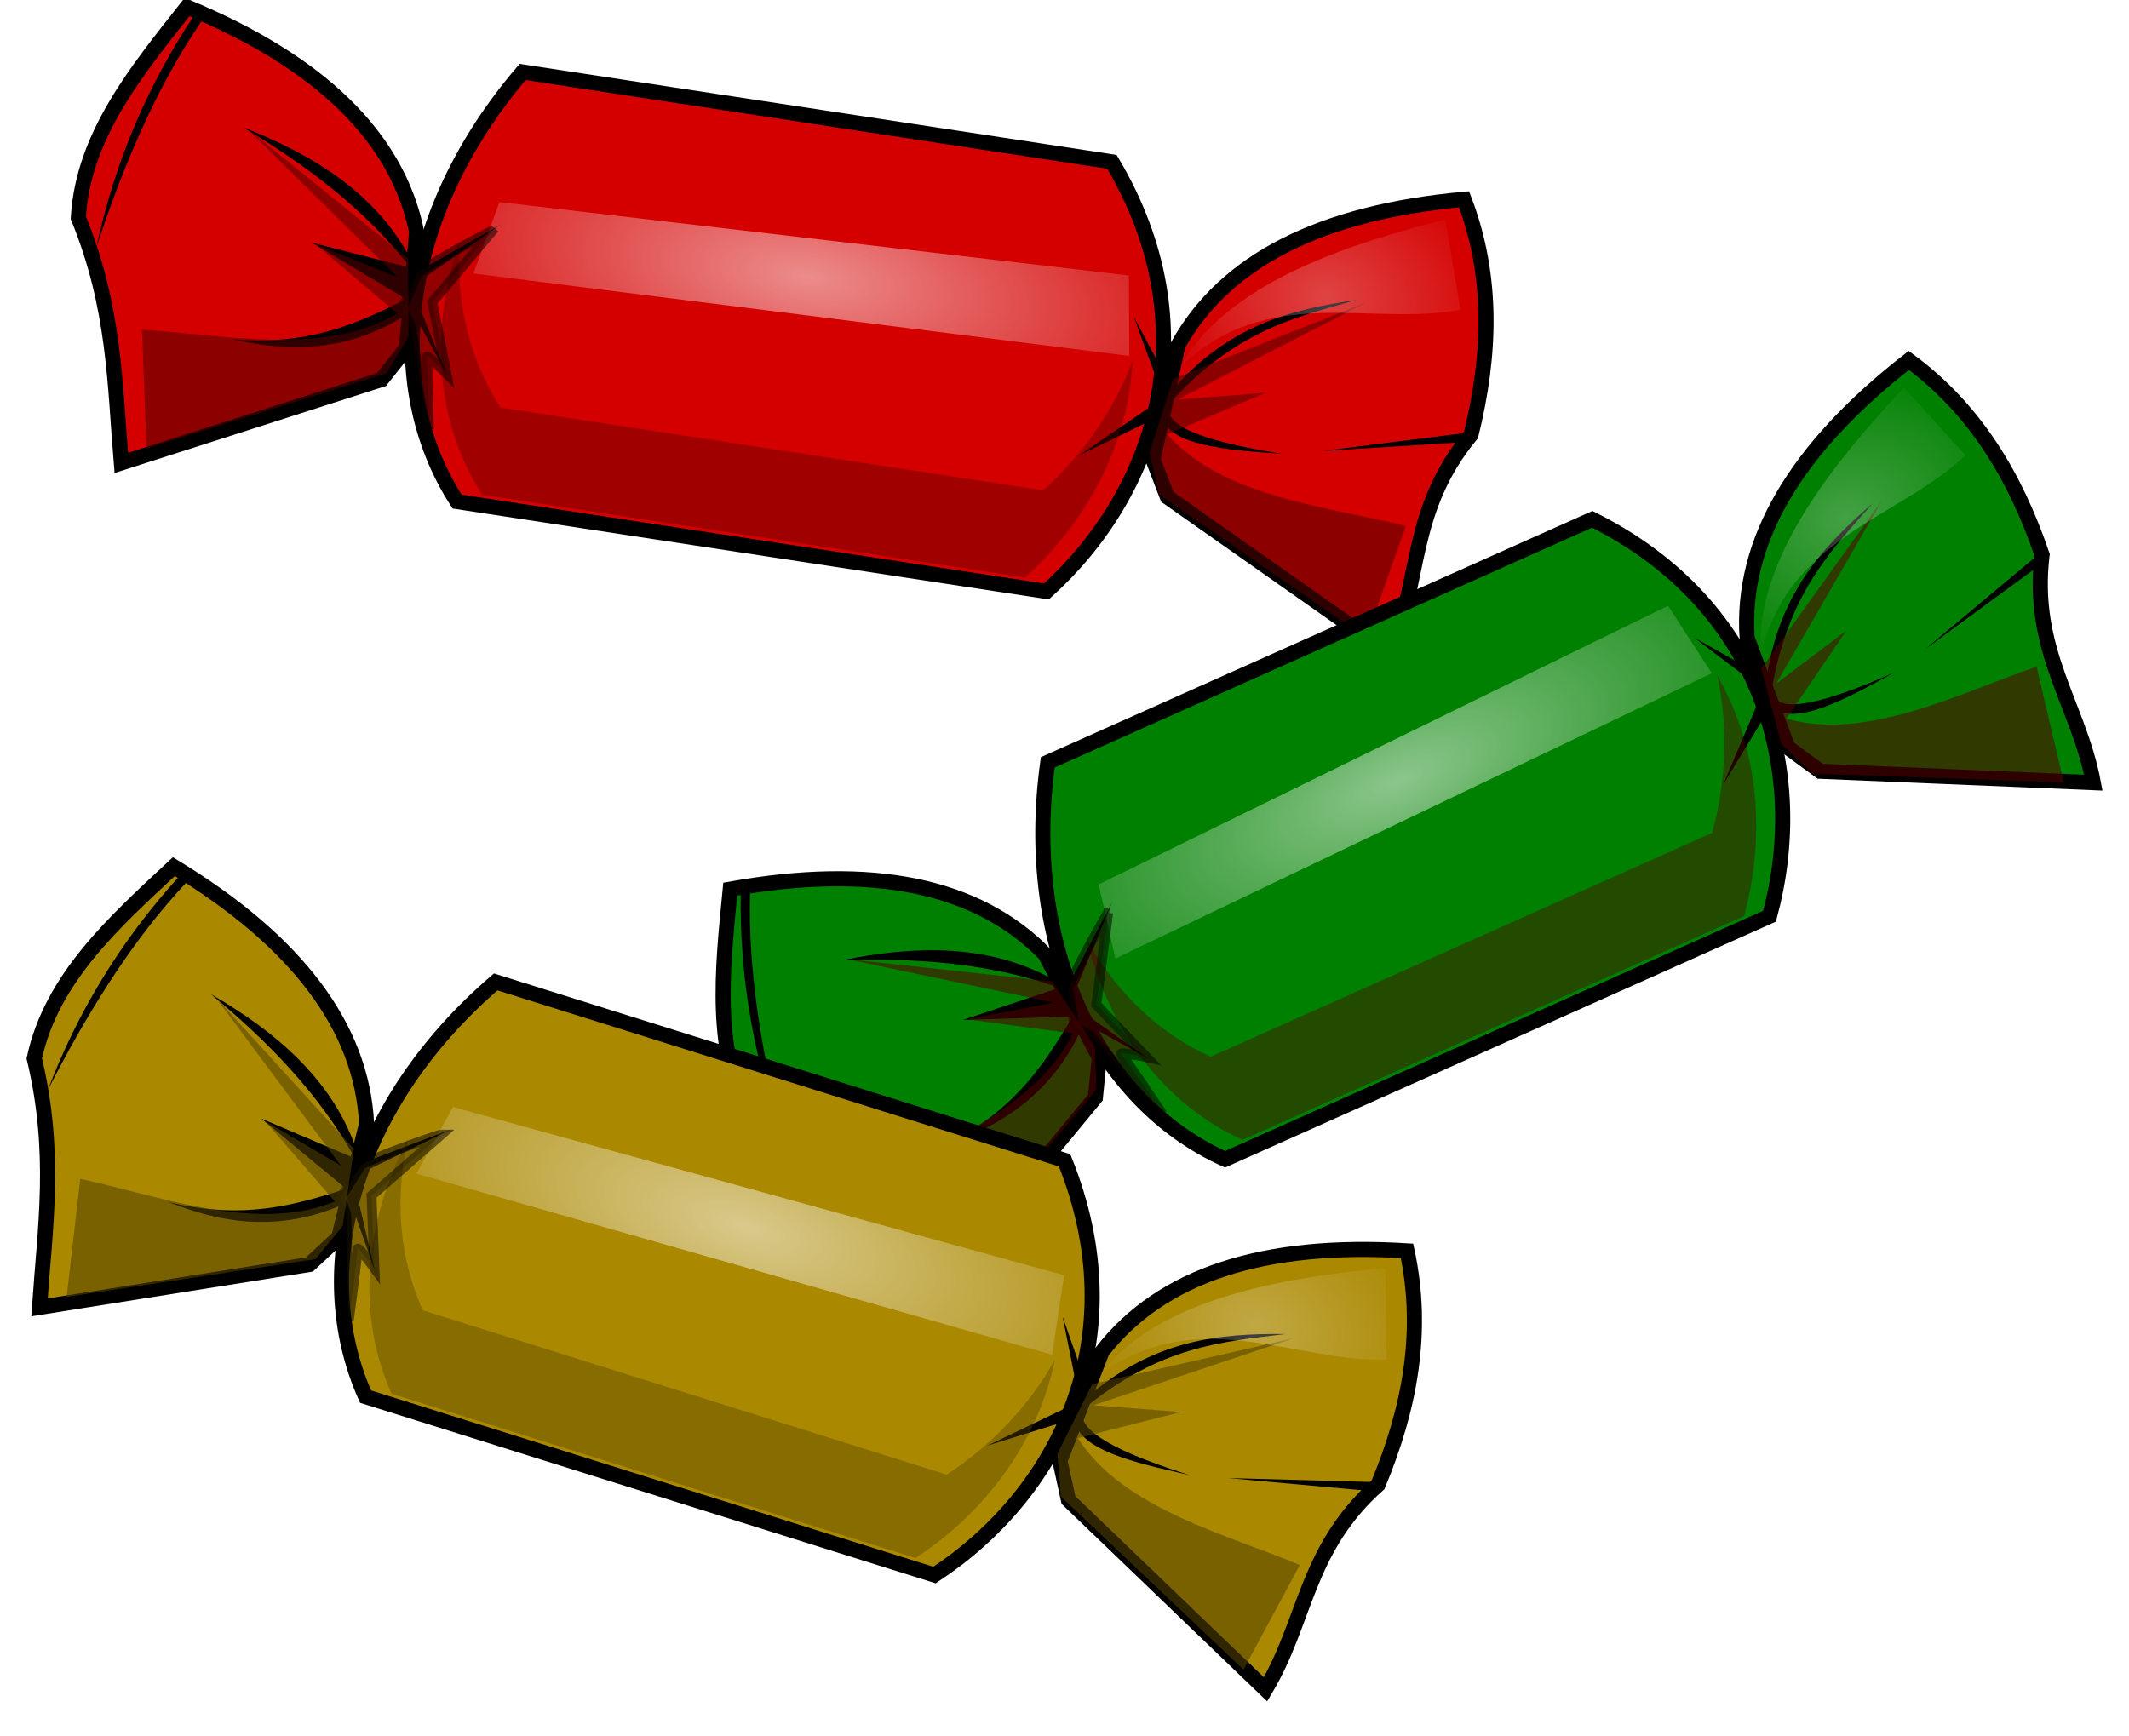 <?xml version="1.0" encoding="UTF-8" standalone="no"?>
<!-- Created with Inkscape (http://www.inkscape.org/) -->

<svg
   xmlns:dc="http://purl.org/dc/elements/1.1/"
   xmlns:cc="http://creativecommons.org/ns#"
   xmlns:rdf="http://www.w3.org/1999/02/22-rdf-syntax-ns#"
   xmlns:svg="http://www.w3.org/2000/svg"
   xmlns="http://www.w3.org/2000/svg"
   xmlns:xlink="http://www.w3.org/1999/xlink"
   xmlns:sodipodi="http://sodipodi.sourceforge.net/DTD/sodipodi-0.dtd"
   xmlns:inkscape="http://www.inkscape.org/namespaces/inkscape"
   width="480.849"
   height="392.098"
   id="svg12057"
   version="1.1"
   inkscape:version="0.48.3.1 r9886"
   sodipodi:docname="caramelos_2.svg"
   inkscape:export-filename="/home/tarrito/Documents/pagina_mirror/comida/caramelos_2.png"
   inkscape:export-xdpi="90"
   inkscape:export-ydpi="90">
  <defs
     id="defs12059">
    <inkscape:perspective
       sodipodi:type="inkscape:persp3d"
       inkscape:vp_x="0 : 526.18109 : 1"
       inkscape:vp_y="0 : 1000 : 0"
       inkscape:vp_z="744.09448 : 526.18109 : 1"
       inkscape:persp3d-origin="372.04724 : 350.78739 : 1"
       id="perspective12065" />
    <inkscape:perspective
       id="perspective12075"
       inkscape:persp3d-origin="0.5 : 0.33333333 : 1"
       inkscape:vp_z="1 : 0.5 : 1"
       inkscape:vp_y="0 : 1000 : 0"
       inkscape:vp_x="0 : 0.5 : 1"
       sodipodi:type="inkscape:persp3d" />
    <inkscape:perspective
       id="perspective12183"
       inkscape:persp3d-origin="0.5 : 0.33333333 : 1"
       inkscape:vp_z="1 : 0.5 : 1"
       inkscape:vp_y="0 : 1000 : 0"
       inkscape:vp_x="0 : 0.5 : 1"
       sodipodi:type="inkscape:persp3d" />
    <filter
       color-interpolation-filters="sRGB"
       inkscape:collect="always"
       id="filter10631"
       x="-0.095"
       width="1.19"
       y="-0.265"
       height="1.53">
      <feGaussianBlur
         inkscape:collect="always"
         stdDeviation="2.78"
         id="feGaussianBlur10633" />
    </filter>
    <radialGradient
       inkscape:collect="always"
       xlink:href="#linearGradient10684"
       id="radialGradient10814"
       gradientUnits="userSpaceOnUse"
       gradientTransform="matrix(1,0,0,0.417,-0.253,188.301)"
       cx="249.76"
       cy="327.957"
       fx="249.76"
       fy="327.957"
       r="49.131" />
    <linearGradient
       inkscape:collect="always"
       id="linearGradient10684">
      <stop
         style="stop-color:#ffffff;stop-opacity:1;"
         offset="0"
         id="stop10686" />
      <stop
         style="stop-color:#ffffff;stop-opacity:0;"
         offset="1"
         id="stop10688" />
    </linearGradient>
    <filter
       color-interpolation-filters="sRGB"
       inkscape:collect="always"
       id="filter10680"
       x="-0.231"
       width="1.463"
       y="-1.578"
       height="4.156">
      <feGaussianBlur
         inkscape:collect="always"
         stdDeviation="6.476"
         id="feGaussianBlur10682" />
    </filter>
    <filter
       color-interpolation-filters="sRGB"
       inkscape:collect="always"
       id="filter10702"
       x="-0.502"
       width="2.004"
       y="-0.189"
       height="1.378">
      <feGaussianBlur
         inkscape:collect="always"
         stdDeviation="1.644"
         id="feGaussianBlur10704" />
    </filter>
    <filter
       color-interpolation-filters="sRGB"
       inkscape:collect="always"
       id="filter10631-7"
       x="-0.095"
       width="1.19"
       y="-0.265"
       height="1.53">
      <feGaussianBlur
         inkscape:collect="always"
         stdDeviation="2.78"
         id="feGaussianBlur10633-1" />
    </filter>
    <filter
       color-interpolation-filters="sRGB"
       inkscape:collect="always"
       id="filter10631-7-5"
       x="-0.095"
       width="1.19"
       y="-0.265"
       height="1.53">
      <feGaussianBlur
         inkscape:collect="always"
         stdDeviation="2.78"
         id="feGaussianBlur10633-1-9" />
    </filter>
    <radialGradient
       inkscape:collect="always"
       xlink:href="#linearGradient10785"
       id="radialGradient10816"
       gradientUnits="userSpaceOnUse"
       gradientTransform="matrix(1,0,0,0.778,0,70.832)"
       cx="301.972"
       cy="319.055"
       fx="301.972"
       fy="319.055"
       r="18.769" />
    <linearGradient
       inkscape:collect="always"
       id="linearGradient10785">
      <stop
         style="stop-color:#ffffff;stop-opacity:1;"
         offset="0"
         id="stop10787" />
      <stop
         style="stop-color:#ffffff;stop-opacity:0;"
         offset="1"
         id="stop10789" />
    </linearGradient>
    <filter
       color-interpolation-filters="sRGB"
       inkscape:collect="always"
       id="filter10781"
       x="-0.185"
       width="1.37"
       y="-0.266"
       height="1.532">
      <feGaussianBlur
         inkscape:collect="always"
         stdDeviation="2.112"
         id="feGaussianBlur10783" />
    </filter>
    <filter
       color-interpolation-filters="sRGB"
       inkscape:collect="always"
       id="filter10631-76"
       x="-0.095"
       width="1.19"
       y="-0.265"
       height="1.53">
      <feGaussianBlur
         inkscape:collect="always"
         stdDeviation="2.78"
         id="feGaussianBlur10633-7" />
    </filter>
    <radialGradient
       inkscape:collect="always"
       xlink:href="#linearGradient10684-6"
       id="radialGradient10814-3"
       gradientUnits="userSpaceOnUse"
       gradientTransform="matrix(1,0,0,0.417,-0.253,188.301)"
       cx="249.76"
       cy="327.957"
       fx="249.76"
       fy="327.957"
       r="49.131" />
    <linearGradient
       inkscape:collect="always"
       id="linearGradient10684-6">
      <stop
         style="stop-color:#ffffff;stop-opacity:1;"
         offset="0"
         id="stop10686-5" />
      <stop
         style="stop-color:#ffffff;stop-opacity:0;"
         offset="1"
         id="stop10688-6" />
    </linearGradient>
    <filter
       color-interpolation-filters="sRGB"
       inkscape:collect="always"
       id="filter10680-3"
       x="-0.231"
       width="1.463"
       y="-1.578"
       height="4.156">
      <feGaussianBlur
         inkscape:collect="always"
         stdDeviation="6.476"
         id="feGaussianBlur10682-9" />
    </filter>
    <filter
       color-interpolation-filters="sRGB"
       inkscape:collect="always"
       id="filter10702-4"
       x="-0.502"
       width="2.004"
       y="-0.189"
       height="1.378">
      <feGaussianBlur
         inkscape:collect="always"
         stdDeviation="1.644"
         id="feGaussianBlur10704-8" />
    </filter>
    <filter
       color-interpolation-filters="sRGB"
       inkscape:collect="always"
       id="filter10631-7-1"
       x="-0.095"
       width="1.19"
       y="-0.265"
       height="1.53">
      <feGaussianBlur
         inkscape:collect="always"
         stdDeviation="2.78"
         id="feGaussianBlur10633-1-2" />
    </filter>
    <filter
       color-interpolation-filters="sRGB"
       inkscape:collect="always"
       id="filter10631-7-5-9"
       x="-0.095"
       width="1.19"
       y="-0.265"
       height="1.53">
      <feGaussianBlur
         inkscape:collect="always"
         stdDeviation="2.78"
         id="feGaussianBlur10633-1-9-3" />
    </filter>
    <radialGradient
       r="18.769"
       fy="319.055"
       fx="301.972"
       cy="319.055"
       cx="301.972"
       gradientTransform="matrix(1,0,0,0.778,0,70.832)"
       gradientUnits="userSpaceOnUse"
       id="radialGradient10870"
       xlink:href="#linearGradient10785-0"
       inkscape:collect="always" />
    <linearGradient
       inkscape:collect="always"
       id="linearGradient10785-0">
      <stop
         style="stop-color:#ffffff;stop-opacity:1;"
         offset="0"
         id="stop10787-8" />
      <stop
         style="stop-color:#ffffff;stop-opacity:0;"
         offset="1"
         id="stop10789-8" />
    </linearGradient>
    <filter
       color-interpolation-filters="sRGB"
       inkscape:collect="always"
       id="filter10781-5"
       x="-0.185"
       width="1.37"
       y="-0.266"
       height="1.532">
      <feGaussianBlur
         inkscape:collect="always"
         stdDeviation="2.112"
         id="feGaussianBlur10783-0" />
    </filter>
    <filter
       color-interpolation-filters="sRGB"
       inkscape:collect="always"
       id="filter10631-76-7"
       x="-0.095"
       width="1.19"
       y="-0.265"
       height="1.53">
      <feGaussianBlur
         inkscape:collect="always"
         stdDeviation="2.78"
         id="feGaussianBlur10633-7-5" />
    </filter>
    <radialGradient
       inkscape:collect="always"
       xlink:href="#linearGradient10684-6-6"
       id="radialGradient10814-3-9"
       gradientUnits="userSpaceOnUse"
       gradientTransform="matrix(1,0,0,0.417,-0.253,188.301)"
       cx="249.76"
       cy="327.957"
       fx="249.76"
       fy="327.957"
       r="49.131" />
    <linearGradient
       inkscape:collect="always"
       id="linearGradient10684-6-6">
      <stop
         style="stop-color:#ffffff;stop-opacity:1;"
         offset="0"
         id="stop10686-5-2" />
      <stop
         style="stop-color:#ffffff;stop-opacity:0;"
         offset="1"
         id="stop10688-6-1" />
    </linearGradient>
    <filter
       color-interpolation-filters="sRGB"
       inkscape:collect="always"
       id="filter10680-3-7"
       x="-0.231"
       width="1.463"
       y="-1.578"
       height="4.156">
      <feGaussianBlur
         inkscape:collect="always"
         stdDeviation="6.476"
         id="feGaussianBlur10682-9-8" />
    </filter>
    <filter
       color-interpolation-filters="sRGB"
       inkscape:collect="always"
       id="filter10702-4-5"
       x="-0.502"
       width="2.004"
       y="-0.189"
       height="1.378">
      <feGaussianBlur
         inkscape:collect="always"
         stdDeviation="1.644"
         id="feGaussianBlur10704-8-7" />
    </filter>
    <filter
       color-interpolation-filters="sRGB"
       inkscape:collect="always"
       id="filter10631-7-1-4"
       x="-0.095"
       width="1.19"
       y="-0.265"
       height="1.53">
      <feGaussianBlur
         inkscape:collect="always"
         stdDeviation="2.78"
         id="feGaussianBlur10633-1-2-1" />
    </filter>
    <filter
       color-interpolation-filters="sRGB"
       inkscape:collect="always"
       id="filter10631-7-5-9-8"
       x="-0.095"
       width="1.19"
       y="-0.265"
       height="1.53">
      <feGaussianBlur
         inkscape:collect="always"
         stdDeviation="2.78"
         id="feGaussianBlur10633-1-9-3-5" />
    </filter>
    <radialGradient
       r="18.769"
       fy="319.055"
       fx="301.972"
       cy="319.055"
       cx="301.972"
       gradientTransform="matrix(1,0,0,0.778,0,70.832)"
       gradientUnits="userSpaceOnUse"
       id="radialGradient11042"
       xlink:href="#linearGradient10785-0-7"
       inkscape:collect="always" />
    <linearGradient
       inkscape:collect="always"
       id="linearGradient10785-0-7">
      <stop
         style="stop-color:#ffffff;stop-opacity:1;"
         offset="0"
         id="stop10787-8-5" />
      <stop
         style="stop-color:#ffffff;stop-opacity:0;"
         offset="1"
         id="stop10789-8-3" />
    </linearGradient>
    <filter
       color-interpolation-filters="sRGB"
       inkscape:collect="always"
       id="filter10781-5-8"
       x="-0.185"
       width="1.37"
       y="-0.266"
       height="1.532">
      <feGaussianBlur
         inkscape:collect="always"
         stdDeviation="2.112"
         id="feGaussianBlur10783-0-8" />
    </filter>
    <radialGradient
       inkscape:collect="always"
       xlink:href="#linearGradient10684"
       id="radialGradient12617"
       gradientUnits="userSpaceOnUse"
       gradientTransform="matrix(1,0,0,0.417,-0.253,188.301)"
       cx="249.76"
       cy="327.957"
       fx="249.76"
       fy="327.957"
       r="49.131" />
    <radialGradient
       inkscape:collect="always"
       xlink:href="#linearGradient10785"
       id="radialGradient12619"
       gradientUnits="userSpaceOnUse"
       gradientTransform="matrix(1,0,0,0.778,0,70.832)"
       cx="301.972"
       cy="319.055"
       fx="301.972"
       fy="319.055"
       r="18.769" />
    <radialGradient
       inkscape:collect="always"
       xlink:href="#linearGradient10684"
       id="radialGradient12683"
       gradientUnits="userSpaceOnUse"
       gradientTransform="matrix(1,0,0,0.417,-0.253,188.301)"
       cx="249.76"
       cy="327.957"
       fx="249.76"
       fy="327.957"
       r="49.131" />
    <radialGradient
       inkscape:collect="always"
       xlink:href="#linearGradient10785"
       id="radialGradient12685"
       gradientUnits="userSpaceOnUse"
       gradientTransform="matrix(1,0,0,0.778,0,70.832)"
       cx="301.972"
       cy="319.055"
       fx="301.972"
       fy="319.055"
       r="18.769" />
    <radialGradient
       inkscape:collect="always"
       xlink:href="#linearGradient10684-6"
       id="radialGradient12687"
       gradientUnits="userSpaceOnUse"
       gradientTransform="matrix(1,0,0,0.417,-0.253,188.301)"
       cx="249.76"
       cy="327.957"
       fx="249.76"
       fy="327.957"
       r="49.131" />
    <radialGradient
       inkscape:collect="always"
       xlink:href="#linearGradient10785-0"
       id="radialGradient12689"
       gradientUnits="userSpaceOnUse"
       gradientTransform="matrix(1,0,0,0.778,0,70.832)"
       cx="301.972"
       cy="319.055"
       fx="301.972"
       fy="319.055"
       r="18.769" />
    <radialGradient
       inkscape:collect="always"
       xlink:href="#linearGradient10684-6-6"
       id="radialGradient12691"
       gradientUnits="userSpaceOnUse"
       gradientTransform="matrix(1,0,0,0.417,-0.253,188.301)"
       cx="249.76"
       cy="327.957"
       fx="249.76"
       fy="327.957"
       r="49.131" />
    <radialGradient
       inkscape:collect="always"
       xlink:href="#linearGradient10785-0-7"
       id="radialGradient12693"
       gradientUnits="userSpaceOnUse"
       gradientTransform="matrix(1,0,0,0.778,0,70.832)"
       cx="301.972"
       cy="319.055"
       fx="301.972"
       fy="319.055"
       r="18.769" />
  </defs>
  <sodipodi:namedview
     id="base"
     pagecolor="#ffffff"
     bordercolor="#666666"
     borderopacity="1.0"
     inkscape:pageopacity="0.0"
     inkscape:pageshadow="2"
     inkscape:zoom="0.35"
     inkscape:cx="198.99597"
     inkscape:cy="-29.125256"
     inkscape:document-units="px"
     inkscape:current-layer="layer1"
     showgrid="false"
     inkscape:window-width="1264"
     inkscape:window-height="715"
     inkscape:window-x="0"
     inkscape:window-y="48"
     inkscape:window-maximized="1" />
  <g
     inkscape:label="Capa 1"
     inkscape:groupmode="layer"
     id="layer1"
     transform="translate(-151.004,-111.139)">
    <g
       id="g12621">
      <g
         transform="matrix(2.196,0.335,-0.335,2.196,-105.726,-623.758)"
         id="g10793">
        <g
           id="g3753"
           transform="translate(-1.429,-211.429)">
          <path
             sodipodi:nodetypes="ccccc"
             id="rect2830"
             d="m 219.203,520.264 60.609,0 c 12.491,15.212 9.467,32.624 0,44.194 l -60.609,0 c -9.474,-10.691 -10.019,-28.096 0,-44.194 z"
             style="color:#000000;fill:#d40000;stroke:#000000;stroke-width:1.535;stroke-miterlimit:4;marker:none;visibility:visible;display:inline;overflow:visible;enable-background:accumulate" />
          <path
             sodipodi:nodetypes="ccccccc"
             id="path3605"
             d="m 210.996,537.942 c -3.427,-9.23 -12.314,-15.56 -26.517,-19.067 -4.155,7.301 -8.462,14.571 -7.702,22.855 5.076,8.474 6.202,16.157 8.081,23.991 l 24.875,-12.374 2.02,-3.536 -0.758,-11.869 z"
             style="color:#000000;fill:#d40000;fill-opacity:1;fill-rule:nonzero;stroke:#000000;stroke-width:1.535;stroke-linecap:butt;stroke-linejoin:miter;stroke-miterlimit:4;stroke-opacity:1;stroke-dasharray:none;stroke-dashoffset:0;marker:none;visibility:visible;display:inline;overflow:visible;enable-background:accumulate" />
          <path
             sodipodi:nodetypes="cccccccc"
             id="path3607"
             d="m 210.427,540.278 c -4.409,-5.62 -10.986,-8.487 -18.498,-10.165 6.98,2.848 13.532,6.359 19.003,11.554 l -10.291,-1.01 10.354,4.23 c -4.473,3.12 -8.992,6.205 -16.92,6.692 3.345,0.185 10.777,0.733 17.488,-5.43 l -1.136,-5.872 z"
             style="fill:#000000;stroke:none" />
          <path
             sodipodi:nodetypes="cccc"
             id="path3609"
             d="m 185.363,519.507 c -3.869,8.292 -5.81,16.583 -6.313,24.875 1.422,-8.373 3.569,-17.068 7.197,-24.496 l -0.884,-0.379 z"
             style="color:#000000;fill:#000000;fill-opacity:1;fill-rule:nonzero;stroke:none;stroke-width:1px;marker:none;visibility:visible;display:inline;overflow:visible;enable-background:accumulate" />
          <path
             sodipodi:nodetypes="ccccccc"
             id="path3605-9"
             d="m 289.26,537.697 c 3.427,-9.23 12.314,-15.56 26.517,-19.067 4.155,7.301 5.069,15.285 4.31,23.569 -5.076,8.474 -2.809,15.443 -4.688,23.277 l -24.875,-12.374 -2.02,-3.536 0.758,-11.869 z"
             style="color:#000000;fill:#d40000;fill-opacity:1;fill-rule:nonzero;stroke:#000000;stroke-width:1.535;stroke-linecap:butt;stroke-linejoin:miter;stroke-miterlimit:4;stroke-opacity:1;stroke-dasharray:none;stroke-dashoffset:0;marker:none;visibility:visible;display:inline;overflow:visible;enable-background:accumulate" />
          <path
             id="path3654"
             d="m 319.821,542.005 -14.464,4.107 14.018,-3.036 0.446,-1.071 z"
             style="color:#000000;fill:#000000;fill-opacity:1;fill-rule:nonzero;stroke:none;stroke-width:1px;marker:none;visibility:visible;display:inline;overflow:visible;enable-background:accumulate" />
          <path
             sodipodi:nodetypes="cccc"
             id="path3693"
             d="m 289.196,543.969 c 0.031,1.689 2.744,3.002 12.232,3.036 -5.768,0.489 -11.426,0.897 -12.768,-1.875 l 0.536,-1.161 z"
             style="color:#000000;fill:#000000;fill-opacity:1;fill-rule:nonzero;stroke:none;stroke-width:1px;marker:none;visibility:visible;display:inline;overflow:visible;enable-background:accumulate" />
          <path
             sodipodi:nodetypes="cccc"
             id="path3703"
             d="m 289.107,542.719 c 4.768,-7.806 11.001,-10.38 17.411,-12.321 -5.874,2.682 -11.767,4.896 -17.411,13.571 l 0,-1.25 z"
             style="color:#000000;fill:#000000;fill-opacity:1;fill-rule:nonzero;stroke:none;stroke-width:1px;marker:none;visibility:visible;display:inline;overflow:visible;enable-background:accumulate" />
          <path
             id="path3713"
             d="m 288.75,541.38 -4.375,-5.893 3.571,6.518 0.804,-0.625 z"
             style="color:#000000;fill:#000000;fill-opacity:1;fill-rule:nonzero;stroke:none;stroke-width:1px;marker:none;visibility:visible;display:inline;overflow:visible;enable-background:accumulate" />
          <path
             id="path3723"
             d="m 287.589,544.148 -6.607,6.161 6.964,-4.821 -0.357,-1.339 z"
             style="color:#000000;fill:#000000;fill-opacity:1;fill-rule:nonzero;stroke:none;stroke-width:1px;marker:none;visibility:visible;display:inline;overflow:visible;enable-background:accumulate" />
          <path
             id="path3733"
             d="m 211.696,545.844 4.554,6.071 -4.018,-6.786 -0.536,0.714 z"
             style="color:#000000;fill:#000000;fill-opacity:1;fill-rule:nonzero;stroke:none;stroke-width:1px;marker:none;visibility:visible;display:inline;overflow:visible;enable-background:accumulate" />
          <path
             id="path3743"
             d="m 211.875,542.987 7.589,-7.143 -7.589,5.982 0,1.161 z"
             style="color:#000000;fill:#000000;fill-opacity:1;fill-rule:nonzero;stroke:none;stroke-width:1px;marker:none;visibility:visible;display:inline;overflow:visible;enable-background:accumulate" />
        </g>
        <path
           style="opacity:0.644;color:#000000;fill:#550000;stroke:none;stroke-width:1.535;marker:none;visibility:visible;display:inline;overflow:visible;filter:url(#filter10631);enable-background:accumulate"
           d="m 214.044,326.764 c -1.744,9.659 0.456,18.753 6.161,25.191 l 55.822,0 c 5.247,-6.412 8.354,-14.769 7.485,-23.463 -1.108,5.327 -3.61,10.285 -6.996,14.423 l -55.822,0 c -3.878,-4.376 -6.152,-9.981 -6.65,-16.151 z"
           id="rect2830-5" />
        <path
           style="opacity:0.74;fill:url(#radialGradient12683);fill-opacity:1;stroke:none;filter:url(#filter10680)"
           d="m 217.435,322.274 64.397,-2.273 1.263,8.081 -67.175,1.768 1.515,-7.576 z"
           id="path10666" />
        <path
           style="opacity:0.717;fill:#550000;stroke:#000000;stroke-width:1px;stroke-linecap:butt;stroke-linejoin:miter;stroke-opacity:1;filter:url(#filter10702)"
           d="m 217.143,325.309 -4.911,8.036 2.5,6.964 c 0,0 -2.411,-1.786 -2.232,-1.339 0.179,0.446 1.339,7.232 1.339,7.232 l -3.482,-10.268 -1.071,-1.429 c 0,0 0.893,-3.304 0.982,-3.75 0.089,-0.446 6.786,-5.536 6.875,-5.446 z"
           id="path10692" />
        <path
           style="opacity:0.744;color:#000000;fill:#550000;fill-opacity:1;fill-rule:nonzero;stroke:none;stroke-width:1.535;marker:none;visibility:visible;display:inline;overflow:visible;filter:url(#filter10631-7);enable-background:accumulate"
           d="m 209.102,329.346 -18.183,-10.607 17.425,12.627 -8.713,-2.02 9.218,5.682 c -6.567,5.521 -17.543,4.798 -25.38,5.556 l 2.273,11.869 22.981,-11.238 1.641,-4.041 -1.263,-7.829 z"
           id="path10706"
           sodipodi:nodetypes="cccccccccc" />
        <path
           style="opacity:0.744;color:#000000;fill:#550000;fill-opacity:1;fill-rule:nonzero;stroke:none;stroke-width:1.535;marker:none;visibility:visible;display:inline;overflow:visible;filter:url(#filter10631-7-5);enable-background:accumulate"
           d="m 312.899,347.898 -18.183,-10.607 17.425,12.627 -8.713,-2.02 9.218,5.682 c -6.567,5.521 -17.543,4.798 -25.38,5.556 l 2.273,11.869 22.981,-11.238 1.641,-4.041 -1.263,-7.829 z"
           id="path10706-7"
           sodipodi:nodetypes="cccccccccc"
           transform="matrix(-1,0,0,1,600.776,-18.196)" />
        <path
           style="opacity:0.513;fill:url(#radialGradient12685);fill-opacity:1;stroke:none;filter:url(#filter10781)"
           d="m 312.768,309.521 2.904,8.839 c -8.797,3.121 -19.924,0.171 -27.4,10.228 3.211,-8.536 12.93,-14.208 24.496,-19.067 z"
           id="path10763"
           sodipodi:nodetypes="cccc" />
      </g>
      <g
         transform="matrix(2.029,-0.906,0.906,2.029,-334.019,-145.96)"
         id="g10793-9">
        <g
           id="g3753-6"
           transform="translate(-1.429,-211.429)">
          <path
             sodipodi:nodetypes="ccccc"
             id="rect2830-3"
             d="m 219.203,520.264 60.609,0 c 12.491,15.212 9.467,32.624 0,44.194 l -60.609,0 c -9.474,-10.691 -10.019,-28.096 0,-44.194 z"
             style="color:#000000;fill:#008000;stroke:#000000;stroke-width:1.535;stroke-miterlimit:4;marker:none;visibility:visible;display:inline;overflow:visible;enable-background:accumulate" />
          <path
             sodipodi:nodetypes="ccccccc"
             id="path3605-85"
             d="m 210.996,537.942 c -3.427,-9.23 -12.314,-15.56 -26.517,-19.067 -4.155,7.301 -8.462,14.571 -7.702,22.855 5.076,8.474 6.202,16.157 8.081,23.991 l 24.875,-12.374 2.02,-3.536 -0.758,-11.869 z"
             style="color:#000000;fill:#008000;fill-opacity:1;fill-rule:nonzero;stroke:#000000;stroke-width:1.535;stroke-linecap:butt;stroke-linejoin:miter;stroke-miterlimit:4;stroke-opacity:1;stroke-dasharray:none;stroke-dashoffset:0;marker:none;visibility:visible;display:inline;overflow:visible;enable-background:accumulate" />
          <path
             sodipodi:nodetypes="cccccccc"
             id="path3607-6"
             d="m 210.427,540.278 c -4.409,-5.62 -10.986,-8.487 -18.498,-10.165 6.98,2.848 13.532,6.359 19.003,11.554 l -10.291,-1.01 10.354,4.23 c -4.473,3.12 -8.992,6.205 -16.92,6.692 3.345,0.185 10.777,0.733 17.488,-5.43 l -1.136,-5.872 z"
             style="fill:#000000;stroke:none" />
          <path
             sodipodi:nodetypes="cccc"
             id="path3609-1"
             d="m 185.363,519.507 c -3.869,8.292 -5.81,16.583 -6.313,24.875 1.422,-8.373 3.569,-17.068 7.197,-24.496 l -0.884,-0.379 z"
             style="color:#000000;fill:#000000;fill-opacity:1;fill-rule:nonzero;stroke:none;stroke-width:1px;marker:none;visibility:visible;display:inline;overflow:visible;enable-background:accumulate" />
          <path
             sodipodi:nodetypes="ccccccc"
             id="path3605-9-1"
             d="m 289.26,537.697 c 3.427,-9.23 12.314,-15.56 26.517,-19.067 4.155,7.301 5.069,15.285 4.31,23.569 -5.076,8.474 -2.809,15.443 -4.688,23.277 l -24.875,-12.374 -2.02,-3.536 0.758,-11.869 z"
             style="color:#000000;fill:#008000;fill-opacity:1;fill-rule:nonzero;stroke:#000000;stroke-width:1.535;stroke-linecap:butt;stroke-linejoin:miter;stroke-miterlimit:4;stroke-opacity:1;stroke-dasharray:none;stroke-dashoffset:0;marker:none;visibility:visible;display:inline;overflow:visible;enable-background:accumulate" />
          <path
             id="path3654-5"
             d="m 319.821,542.005 -14.464,4.107 14.018,-3.036 0.446,-1.071 z"
             style="color:#000000;fill:#000000;fill-opacity:1;fill-rule:nonzero;stroke:none;stroke-width:1px;marker:none;visibility:visible;display:inline;overflow:visible;enable-background:accumulate" />
          <path
             sodipodi:nodetypes="cccc"
             id="path3693-9"
             d="m 289.196,543.969 c 0.031,1.689 2.744,3.002 12.232,3.036 -5.768,0.489 -11.426,0.897 -12.768,-1.875 l 0.536,-1.161 z"
             style="color:#000000;fill:#000000;fill-opacity:1;fill-rule:nonzero;stroke:none;stroke-width:1px;marker:none;visibility:visible;display:inline;overflow:visible;enable-background:accumulate" />
          <path
             sodipodi:nodetypes="cccc"
             id="path3703-8"
             d="m 289.107,542.719 c 4.768,-7.806 11.001,-10.38 17.411,-12.321 -5.874,2.682 -11.767,4.896 -17.411,13.571 l 0,-1.25 z"
             style="color:#000000;fill:#000000;fill-opacity:1;fill-rule:nonzero;stroke:none;stroke-width:1px;marker:none;visibility:visible;display:inline;overflow:visible;enable-background:accumulate" />
          <path
             id="path3713-4"
             d="m 288.75,541.38 -4.375,-5.893 3.571,6.518 0.804,-0.625 z"
             style="color:#000000;fill:#000000;fill-opacity:1;fill-rule:nonzero;stroke:none;stroke-width:1px;marker:none;visibility:visible;display:inline;overflow:visible;enable-background:accumulate" />
          <path
             id="path3723-8"
             d="m 287.589,544.148 -6.607,6.161 6.964,-4.821 -0.357,-1.339 z"
             style="color:#000000;fill:#000000;fill-opacity:1;fill-rule:nonzero;stroke:none;stroke-width:1px;marker:none;visibility:visible;display:inline;overflow:visible;enable-background:accumulate" />
          <path
             id="path3733-10"
             d="m 211.696,545.844 4.554,6.071 -4.018,-6.786 -0.536,0.714 z"
             style="color:#000000;fill:#000000;fill-opacity:1;fill-rule:nonzero;stroke:none;stroke-width:1px;marker:none;visibility:visible;display:inline;overflow:visible;enable-background:accumulate" />
          <path
             id="path3743-3"
             d="m 211.875,542.987 7.589,-7.143 -7.589,5.982 0,1.161 z"
             style="color:#000000;fill:#000000;fill-opacity:1;fill-rule:nonzero;stroke:none;stroke-width:1px;marker:none;visibility:visible;display:inline;overflow:visible;enable-background:accumulate" />
        </g>
        <path
           style="opacity:0.644;color:#000000;fill:#550000;stroke:none;stroke-width:1.535;marker:none;visibility:visible;display:inline;overflow:visible;filter:url(#filter10631-76);enable-background:accumulate"
           d="m 214.044,326.764 c -1.744,9.659 0.456,18.753 6.161,25.191 l 55.822,0 c 5.247,-6.412 8.354,-14.769 7.485,-23.463 -1.108,5.327 -3.61,10.285 -6.996,14.423 l -55.822,0 c -3.878,-4.376 -6.152,-9.981 -6.65,-16.151 z"
           id="rect2830-5-0" />
        <path
           style="opacity:0.74;fill:url(#radialGradient12687);fill-opacity:1;stroke:none;filter:url(#filter10680-3)"
           d="m 217.435,322.274 64.397,-2.273 1.263,8.081 -67.175,1.768 1.515,-7.576 z"
           id="path10666-4" />
        <path
           style="opacity:0.717;fill:#550000;stroke:#000000;stroke-width:1px;stroke-linecap:butt;stroke-linejoin:miter;stroke-opacity:1;filter:url(#filter10702-4)"
           d="m 217.143,325.309 -4.911,8.036 2.5,6.964 c 0,0 -2.411,-1.786 -2.232,-1.339 0.179,0.446 1.339,7.232 1.339,7.232 l -3.482,-10.268 -1.071,-1.429 c 0,0 0.893,-3.304 0.982,-3.75 0.089,-0.446 6.786,-5.536 6.875,-5.446 z"
           id="path10692-4" />
        <path
           style="opacity:0.744;color:#000000;fill:#550000;fill-opacity:1;fill-rule:nonzero;stroke:none;stroke-width:1.535;marker:none;visibility:visible;display:inline;overflow:visible;filter:url(#filter10631-7-1);enable-background:accumulate"
           d="m 209.102,329.346 -18.183,-10.607 17.425,12.627 -8.713,-2.02 9.218,5.682 c -6.567,5.521 -17.543,4.798 -25.38,5.556 l 2.273,11.869 22.981,-11.238 1.641,-4.041 -1.263,-7.829 z"
           id="path10706-4"
           sodipodi:nodetypes="cccccccccc" />
        <path
           style="opacity:0.744;color:#000000;fill:#550000;fill-opacity:1;fill-rule:nonzero;stroke:none;stroke-width:1.535;marker:none;visibility:visible;display:inline;overflow:visible;filter:url(#filter10631-7-5-9);enable-background:accumulate"
           d="m 312.899,347.898 -18.183,-10.607 17.425,12.627 -8.713,-2.02 9.218,5.682 c -6.567,5.521 -17.543,4.798 -25.38,5.556 l 2.273,11.869 22.981,-11.238 1.641,-4.041 -1.263,-7.829 z"
           id="path10706-7-4"
           sodipodi:nodetypes="cccccccccc"
           transform="matrix(-1,0,0,1,600.776,-18.196)" />
        <path
           style="opacity:0.513;fill:url(#radialGradient12689);fill-opacity:1;stroke:none;filter:url(#filter10781-5)"
           d="m 312.768,309.521 2.904,8.839 c -8.797,3.121 -19.924,0.171 -27.4,10.228 3.211,-8.536 12.93,-14.208 24.496,-19.067 z"
           id="path10763-7"
           sodipodi:nodetypes="cccc" />
      </g>
      <g
         transform="matrix(2.12,0.665,-0.665,2.12,6.655,-466.59)"
         id="g10793-9-3">
        <g
           id="g3753-6-1"
           transform="translate(-1.429,-211.429)">
          <path
             sodipodi:nodetypes="ccccc"
             id="rect2830-3-8"
             d="m 219.203,520.264 60.609,0 c 12.491,15.212 9.467,32.624 0,44.194 l -60.609,0 c -9.474,-10.691 -10.019,-28.096 0,-44.194 z"
             style="color:#000000;fill:#aa8800;stroke:#000000;stroke-width:1.535;stroke-miterlimit:4;marker:none;visibility:visible;display:inline;overflow:visible;enable-background:accumulate" />
          <path
             sodipodi:nodetypes="ccccccc"
             id="path3605-85-9"
             d="m 210.996,537.942 c -3.427,-9.23 -12.314,-15.56 -26.517,-19.067 -4.155,7.301 -8.462,14.571 -7.702,22.855 5.076,8.474 6.202,16.157 8.081,23.991 l 24.875,-12.374 2.02,-3.536 -0.758,-11.869 z"
             style="color:#000000;fill:#aa8800;fill-opacity:1;fill-rule:nonzero;stroke:#000000;stroke-width:1.535;stroke-linecap:butt;stroke-linejoin:miter;stroke-miterlimit:4;stroke-opacity:1;stroke-dasharray:none;stroke-dashoffset:0;marker:none;visibility:visible;display:inline;overflow:visible;enable-background:accumulate" />
          <path
             sodipodi:nodetypes="cccccccc"
             id="path3607-6-6"
             d="m 210.427,540.278 c -4.409,-5.62 -10.986,-8.487 -18.498,-10.165 6.98,2.848 13.532,6.359 19.003,11.554 l -10.291,-1.01 10.354,4.23 c -4.473,3.12 -8.992,6.205 -16.92,6.692 3.345,0.185 10.777,0.733 17.488,-5.43 l -1.136,-5.872 z"
             style="fill:#000000;stroke:none" />
          <path
             sodipodi:nodetypes="cccc"
             id="path3609-1-4"
             d="m 185.363,519.507 c -3.869,8.292 -5.81,16.583 -6.313,24.875 1.422,-8.373 3.569,-17.068 7.197,-24.496 l -0.884,-0.379 z"
             style="color:#000000;fill:#000000;fill-opacity:1;fill-rule:nonzero;stroke:none;stroke-width:1px;marker:none;visibility:visible;display:inline;overflow:visible;enable-background:accumulate" />
          <path
             sodipodi:nodetypes="ccccccc"
             id="path3605-9-1-3"
             d="m 289.26,537.697 c 3.427,-9.23 12.314,-15.56 26.517,-19.067 4.155,7.301 5.069,15.285 4.31,23.569 -5.076,8.474 -2.809,15.443 -4.688,23.277 l -24.875,-12.374 -2.02,-3.536 0.758,-11.869 z"
             style="color:#000000;fill:#aa8800;fill-opacity:1;fill-rule:nonzero;stroke:#000000;stroke-width:1.535;stroke-linecap:butt;stroke-linejoin:miter;stroke-miterlimit:4;stroke-opacity:1;stroke-dasharray:none;stroke-dashoffset:0;marker:none;visibility:visible;display:inline;overflow:visible;enable-background:accumulate" />
          <path
             id="path3654-5-3"
             d="m 319.821,542.005 -14.464,4.107 14.018,-3.036 0.446,-1.071 z"
             style="color:#000000;fill:#000000;fill-opacity:1;fill-rule:nonzero;stroke:none;stroke-width:1px;marker:none;visibility:visible;display:inline;overflow:visible;enable-background:accumulate" />
          <path
             sodipodi:nodetypes="cccc"
             id="path3693-9-3"
             d="m 289.196,543.969 c 0.031,1.689 2.744,3.002 12.232,3.036 -5.768,0.489 -11.426,0.897 -12.768,-1.875 l 0.536,-1.161 z"
             style="color:#000000;fill:#000000;fill-opacity:1;fill-rule:nonzero;stroke:none;stroke-width:1px;marker:none;visibility:visible;display:inline;overflow:visible;enable-background:accumulate" />
          <path
             sodipodi:nodetypes="cccc"
             id="path3703-8-8"
             d="m 289.107,542.719 c 4.768,-7.806 11.001,-10.38 17.411,-12.321 -5.874,2.682 -11.767,4.896 -17.411,13.571 l 0,-1.25 z"
             style="color:#000000;fill:#000000;fill-opacity:1;fill-rule:nonzero;stroke:none;stroke-width:1px;marker:none;visibility:visible;display:inline;overflow:visible;enable-background:accumulate" />
          <path
             id="path3713-4-6"
             d="m 288.75,541.38 -4.375,-5.893 3.571,6.518 0.804,-0.625 z"
             style="color:#000000;fill:#000000;fill-opacity:1;fill-rule:nonzero;stroke:none;stroke-width:1px;marker:none;visibility:visible;display:inline;overflow:visible;enable-background:accumulate" />
          <path
             id="path3723-8-0"
             d="m 287.589,544.148 -6.607,6.161 6.964,-4.821 -0.357,-1.339 z"
             style="color:#000000;fill:#000000;fill-opacity:1;fill-rule:nonzero;stroke:none;stroke-width:1px;marker:none;visibility:visible;display:inline;overflow:visible;enable-background:accumulate" />
          <path
             id="path3733-10-4"
             d="m 211.696,545.844 4.554,6.071 -4.018,-6.786 -0.536,0.714 z"
             style="color:#000000;fill:#000000;fill-opacity:1;fill-rule:nonzero;stroke:none;stroke-width:1px;marker:none;visibility:visible;display:inline;overflow:visible;enable-background:accumulate" />
          <path
             id="path3743-3-8"
             d="m 211.875,542.987 7.589,-7.143 -7.589,5.982 0,1.161 z"
             style="color:#000000;fill:#000000;fill-opacity:1;fill-rule:nonzero;stroke:none;stroke-width:1px;marker:none;visibility:visible;display:inline;overflow:visible;enable-background:accumulate" />
        </g>
        <path
           style="opacity:0.644;color:#000000;fill:#554400;stroke:none;stroke-width:1.535;marker:none;visibility:visible;display:inline;overflow:visible;filter:url(#filter10631-76-7);enable-background:accumulate"
           d="m 214.044,326.764 c -1.744,9.659 0.456,18.753 6.161,25.191 l 55.822,0 c 5.247,-6.412 8.354,-14.769 7.485,-23.463 -1.108,5.327 -3.61,10.285 -6.996,14.423 l -55.822,0 c -3.878,-4.376 -6.152,-9.981 -6.65,-16.151 z"
           id="rect2830-5-0-8" />
        <path
           style="opacity:0.74;fill:url(#radialGradient12691);fill-opacity:1;stroke:none;filter:url(#filter10680-3-7)"
           d="m 217.435,322.274 64.397,-2.273 1.263,8.081 -67.175,1.768 1.515,-7.576 z"
           id="path10666-4-8" />
        <path
           style="opacity:0.717;fill:#554400;stroke:#000000;stroke-width:1px;stroke-linecap:butt;stroke-linejoin:miter;stroke-opacity:1;filter:url(#filter10702-4-5)"
           d="m 217.143,325.309 -4.911,8.036 2.5,6.964 c 0,0 -2.411,-1.786 -2.232,-1.339 0.179,0.446 1.339,7.232 1.339,7.232 l -3.482,-10.268 -1.071,-1.429 c 0,0 0.893,-3.304 0.982,-3.75 0.089,-0.446 6.786,-5.536 6.875,-5.446 z"
           id="path10692-4-9" />
        <path
           style="opacity:0.744;color:#000000;fill:#554400;fill-opacity:1;fill-rule:nonzero;stroke:none;stroke-width:1.535;marker:none;visibility:visible;display:inline;overflow:visible;filter:url(#filter10631-7-1-4);enable-background:accumulate"
           d="m 209.102,329.346 -18.183,-10.607 17.425,12.627 -8.713,-2.02 9.218,5.682 c -6.567,5.521 -17.543,4.798 -25.38,5.556 l 2.273,11.869 22.981,-11.238 1.641,-4.041 -1.263,-7.829 z"
           id="path10706-4-7"
           sodipodi:nodetypes="cccccccccc" />
        <path
           style="opacity:0.744;color:#000000;fill:#554400;fill-opacity:1;fill-rule:nonzero;stroke:none;stroke-width:1.535;marker:none;visibility:visible;display:inline;overflow:visible;filter:url(#filter10631-7-5-9-8);enable-background:accumulate"
           d="m 312.899,347.898 -18.183,-10.607 17.425,12.627 -8.713,-2.02 9.218,5.682 c -6.567,5.521 -17.543,4.798 -25.38,5.556 l 2.273,11.869 22.981,-11.238 1.641,-4.041 -1.263,-7.829 z"
           id="path10706-7-4-7"
           sodipodi:nodetypes="cccccccccc"
           transform="matrix(-1,0,0,1,600.776,-18.196)" />
        <path
           style="opacity:0.513;fill:url(#radialGradient12693);fill-opacity:1;stroke:none;filter:url(#filter10781-5-8)"
           d="m 312.768,309.521 2.904,8.839 c -8.797,3.121 -19.924,0.171 -27.4,10.228 3.211,-8.536 12.93,-14.208 24.496,-19.067 z"
           id="path10763-7-6"
           sodipodi:nodetypes="cccc" />
      </g>
    </g>
  </g>
</svg>
